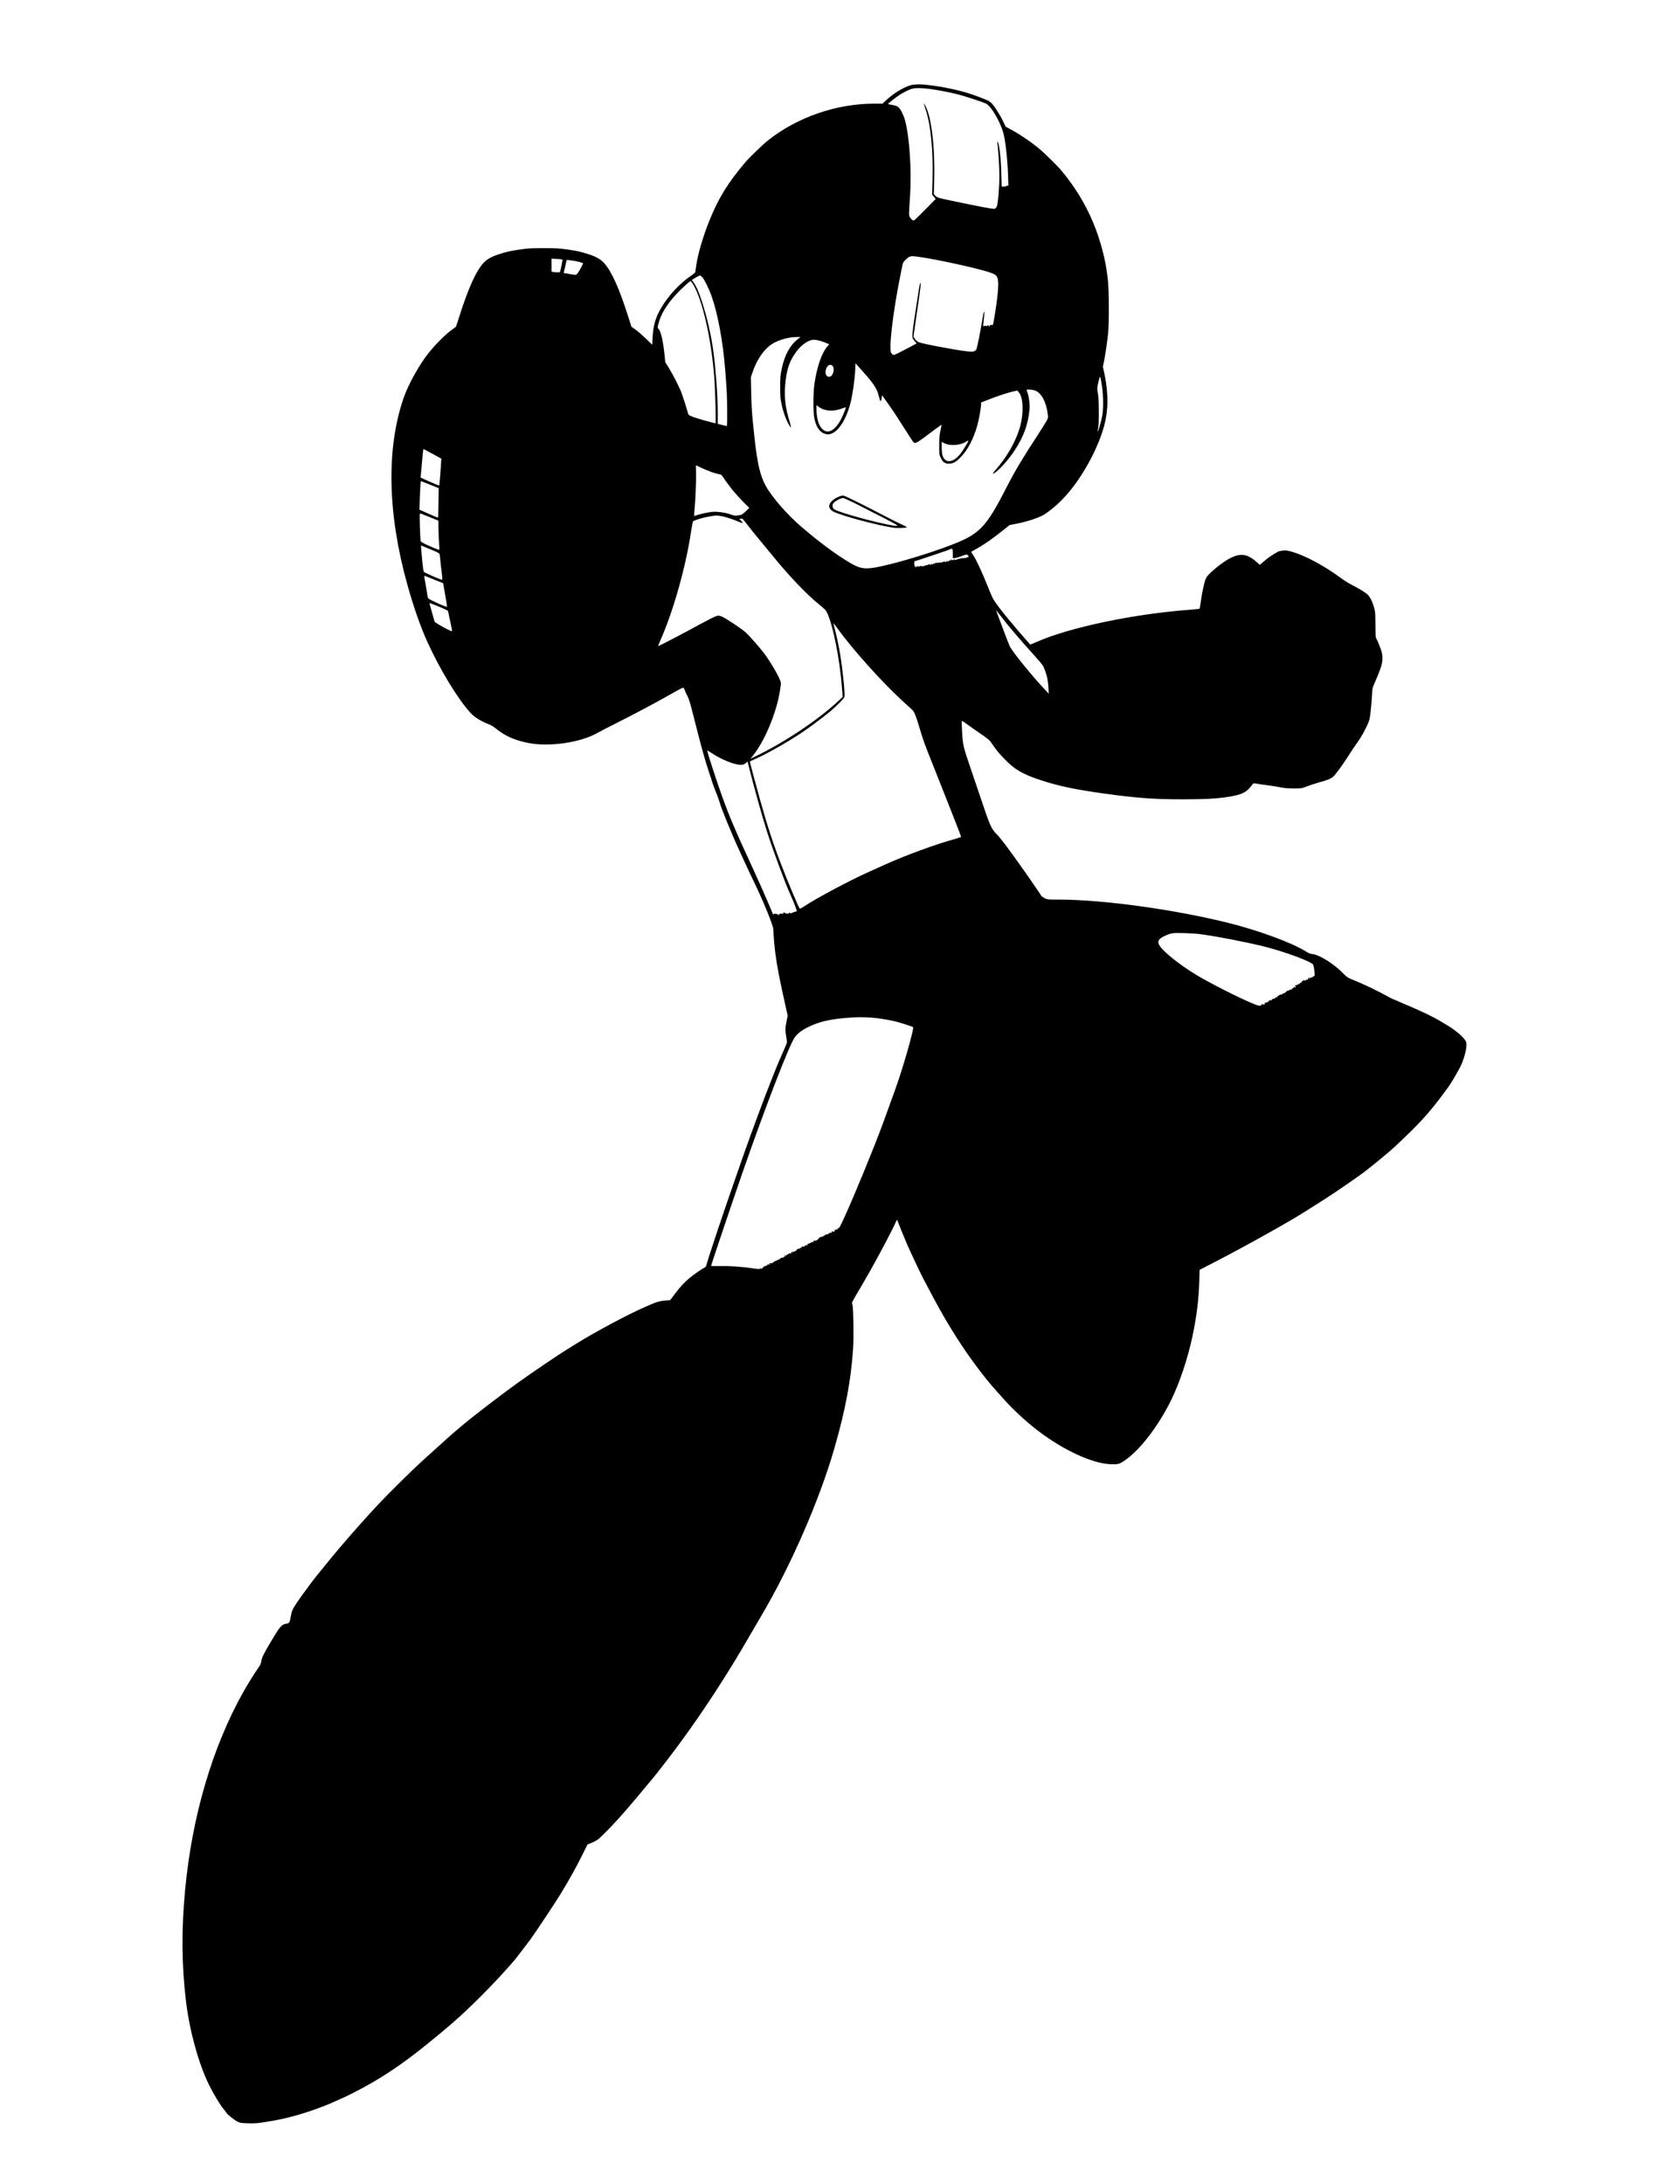 <?xml version="1.0" standalone="no"?>
<!DOCTYPE svg PUBLIC "-//W3C//DTD SVG 20010904//EN"
 "http://www.w3.org/TR/2001/REC-SVG-20010904/DTD/svg10.dtd">
<svg version="1.0" xmlns="http://www.w3.org/2000/svg"
 width="3031pt" height="3940pt" viewBox="0 0 3031 3940"
 preserveAspectRatio="xMidYMid meet">
<g transform="translate(0,3940) scale(0.1,-0.1)"
fill="#000000" stroke="none">
<path d="M16468 37870 c-113 -14 -331 -139 -471 -270 l-75 -70 -153 0 c-681
-1 -1384 -244 -1913 -663 -92 -73 -339 -311 -411 -397 -313 -370 -478 -637
-640 -1035 -120 -294 -218 -628 -245 -835 -6 -47 -13 -94 -15 -106 -3 -12 -33
-40 -74 -67 -208 -138 -413 -360 -550 -595 -95 -164 -137 -312 -148 -529 l-6
-123 -116 113 c-64 61 -149 135 -188 162 l-71 50 -65 205 c-157 492 -297 801
-428 944 -63 69 -150 118 -283 160 -161 50 -177 54 -368 83 -154 23 -202 26
-438 26 -236 0 -284 -3 -438 -26 -191 -29 -207 -33 -368 -83 -133 -42 -220
-91 -283 -160 -131 -143 -270 -449 -428 -944 l-66 -205 -89 -65 c-105 -77
-292 -265 -403 -405 -174 -219 -372 -577 -455 -820 -313 -916 -288 -2083 70
-3366 112 -402 238 -760 360 -1029 225 -496 544 -1022 775 -1278 74 -82 186
-152 340 -212 33 -13 83 -42 110 -65 170 -142 351 -223 609 -272 377 -71 936
12 1231 182 33 19 170 90 305 158 418 211 732 378 1090 581 144 82 155 86 168
69 7 -10 16 -29 19 -43 4 -13 23 -56 44 -95 30 -56 54 -137 123 -412 118 -471
198 -759 262 -948 30 -88 59 -177 64 -197 6 -21 36 -104 69 -185 32 -81 62
-164 66 -183 16 -76 219 -573 352 -860 19 -41 66 -142 103 -225 37 -82 112
-240 165 -350 172 -356 346 -783 347 -855 2 -82 20 -303 34 -410 34 -263 72
-459 195 -1010 l30 -135 -20 -99 c-25 -119 -26 -177 -5 -286 8 -46 13 -94 9
-107 -3 -13 -37 -95 -76 -181 -39 -86 -92 -211 -118 -277 -27 -66 -63 -156
-80 -200 -125 -312 -369 -971 -517 -1393 -41 -119 -111 -318 -154 -442 -206
-588 -461 -1353 -495 -1481 -15 -59 -21 -68 -53 -84 -41 -19 -181 -117 -262
-183 -89 -73 -159 -149 -258 -278 l-92 -122 -73 -5 c-97 -7 -154 -21 -240 -57
-39 -17 -99 -43 -132 -57 -306 -131 -902 -450 -1265 -676 -58 -37 -125 -78
-150 -93 -148 -90 -619 -409 -895 -607 -299 -215 -801 -600 -995 -764 -115
-97 -177 -149 -186 -158 -6 -5 -44 -39 -84 -75 -66 -58 -332 -299 -465 -420
-191 -175 -597 -576 -760 -750 -223 -239 -437 -478 -614 -685 -57 -66 -113
-131 -125 -145 -44 -51 -214 -258 -291 -355 -44 -55 -85 -106 -92 -113 -31
-32 -287 -378 -351 -473 -97 -145 -109 -172 -125 -269 -18 -112 -26 -126 -80
-134 -89 -13 -120 -52 -306 -369 -112 -190 -139 -248 -147 -313 -5 -34 -19
-66 -46 -104 -69 -96 -202 -310 -283 -455 -555 -992 -919 -2232 -1045 -3560
-68 -721 -63 -1356 16 -2015 63 -525 225 -1116 411 -1496 79 -162 204 -371
264 -442 31 -37 58 -72 60 -78 7 -20 141 -125 194 -152 46 -24 63 -26 195 -30
127 -3 169 0 332 27 214 35 314 56 494 105 269 73 569 182 802 292 40 19 75
34 78 34 3 0 83 39 177 86 468 235 886 511 1352 892 129 106 123 101 210 172
44 35 82 67 85 70 3 3 67 59 144 124 312 267 756 714 1072 1076 21 25 41 47
44 50 12 11 248 319 300 390 105 145 477 706 557 840 166 278 268 461 369 664
l104 209 69 27 c39 15 92 44 119 63 53 40 248 237 381 387 46 52 98 111 115
130 58 64 410 483 497 590 612 758 1214 1645 1754 2585 54 94 139 240 190 325
531 894 1057 2095 1330 3044 198 689 299 1224 336 1791 14 201 6 741 -11 798
-13 44 -29 11 157 327 66 113 133 230 150 260 16 30 61 111 100 180 104 185
317 593 360 689 36 81 37 83 46 55 9 -28 92 -232 164 -404 43 -102 241 -525
296 -630 288 -554 469 -869 705 -1224 192 -289 446 -622 615 -806 23 -25 75
-84 116 -130 173 -198 433 -439 656 -607 456 -343 958 -574 1287 -590 147 -7
174 2 307 102 256 193 563 599 779 1031 158 316 311 770 397 1179 75 356 112
657 122 982 l6 213 236 121 c553 284 1385 748 1669 931 28 18 80 51 114 72 63
39 153 97 258 164 181 116 563 379 688 473 169 129 474 381 567 469 39 37 112
107 163 156 329 313 509 520 797 919 48 67 156 250 210 355 73 146 125 350
110 438 -11 68 -176 216 -356 322 -30 17 -75 44 -100 59 -136 84 -363 192
-679 325 -113 48 -212 91 -221 95 -249 138 -486 252 -699 337 -86 34 -98 43
-193 138 -158 157 -408 310 -527 323 -40 4 -71 16 -115 44 -252 160 -866 386
-1427 524 -981 242 -2247 415 -3048 415 -192 0 -196 0 -246 27 -28 14 -55 35
-60 45 -9 18 -172 257 -272 399 -314 445 -452 629 -534 712 -94 96 -119 152
-286 652 -78 231 -163 485 -191 565 -117 340 -129 390 -142 603 -6 107 -10
201 -8 211 3 14 20 5 89 -45 47 -35 158 -113 247 -174 154 -106 164 -115 218
-194 78 -117 131 -179 261 -308 179 -176 350 -263 753 -383 302 -89 639 -152
1211 -225 452 -58 744 -76 1208 -76 389 0 609 11 807 42 248 38 334 77 422
189 50 65 48 64 108 51 22 -5 99 -17 170 -25 72 -9 180 -26 240 -38 83 -17
145 -23 255 -23 144 0 146 1 242 38 54 21 153 53 220 72 148 40 213 67 252
103 41 39 161 200 242 327 116 179 141 217 183 275 95 130 204 337 230 435 13
51 39 306 45 450 5 108 6 112 64 245 151 343 158 425 56 666 -20 49 -42 95
-48 103 -7 9 -11 94 -11 240 -1 200 -3 235 -22 302 -36 130 -85 219 -140 260
-65 47 -148 97 -268 159 -55 28 -138 80 -185 115 -305 226 -642 407 -889 480
-77 22 -107 27 -160 22 -36 -3 -77 -12 -91 -19 -91 -49 -180 -109 -250 -170
l-80 -69 -52 46 c-167 150 -289 170 -475 79 -138 -68 -383 -266 -436 -351 -33
-52 -76 -242 -108 -473 -6 -47 -14 -88 -18 -92 -3 -3 -76 -12 -161 -18 -1025
-75 -2192 -321 -2785 -585 -58 -26 -107 -46 -108 -44 -7 9 -181 208 -222 253
-6 6 -19 23 -30 37 -11 14 -41 50 -67 80 -174 202 -319 392 -358 469 -17 33
-67 151 -111 263 -91 226 -189 435 -244 516 -19 29 -34 55 -33 56 2 1 56 32
121 68 128 73 277 178 457 322 l115 92 115 22 c200 39 402 105 506 166 74 43
220 162 309 252 301 301 594 791 743 1240 109 328 120 656 36 1058 l-26 119
21 101 c23 113 54 323 73 495 20 187 17 803 -5 980 -25 206 -44 316 -83 470
-142 576 -394 1067 -778 1520 -48 56 -275 280 -346 341 -150 128 -358 272
-537 370 l-99 53 -51 107 c-61 126 -187 317 -220 332 -13 5 -23 14 -23 18 0 8
-174 78 -313 125 -213 73 -516 138 -782 169 -138 16 -195 17 -287 5z m343 -80
c171 -26 313 -54 464 -91 132 -33 458 -140 517 -170 89 -45 243 -304 306 -514
40 -133 78 -471 89 -777 l6 -188 -22 0 c-12 0 -20 -4 -17 -8 2 -4 -15 -8 -38
-8 l-43 0 -7 236 c-6 221 -22 398 -47 518 -11 56 -34 74 -24 20 15 -89 35
-420 35 -580 0 -216 -25 -509 -47 -555 -9 -21 -25 -36 -41 -40 -27 -6 -244 34
-762 143 -249 52 -267 57 -299 87 l-33 32 7 260 c13 523 -35 1010 -125 1257
-26 70 -60 135 -60 114 0 -5 16 -57 35 -117 89 -275 133 -734 119 -1252 l-7
-268 32 -40 32 -39 -183 -186 c-101 -102 -191 -190 -200 -195 -24 -13 -43 -3
-74 42 -30 44 -30 18 -4 414 29 446 -13 1059 -92 1345 -25 93 -77 196 -116
233 -23 22 -47 31 -106 42 -43 7 -80 15 -83 18 -8 8 152 132 237 184 41 25
106 58 145 74 61 25 83 28 171 29 56 0 161 -9 235 -20z m-195 -3030 c315 -46
984 -193 1216 -267 123 -39 151 -59 169 -124 23 -86 0 -339 -67 -731 -18 -104
-19 -107 -42 -101 -16 4 -27 0 -37 -13 -13 -18 -14 -18 -20 -2 -4 10 -11 15
-16 12 -5 -3 -7 -9 -4 -14 3 -5 -8 -5 -25 0 -17 5 -32 5 -35 -1 -17 -27 -20 2
-8 94 24 198 9 225 -21 37 -39 -242 -98 -533 -112 -555 -26 -40 -60 -47 -160
-35 -248 30 -825 140 -884 168 -19 9 -47 35 -63 57 l-27 40 30 210 c79 535
100 692 100 729 -1 74 -18 17 -39 -130 -11 -76 -30 -197 -41 -269 -42 -262
-70 -468 -70 -518 0 -44 5 -56 39 -97 l39 -46 -197 -105 c-108 -57 -205 -104
-215 -104 -10 0 -28 13 -40 28 -19 26 -21 41 -20 160 2 140 40 465 95 797 40
242 117 637 131 673 13 34 78 97 116 114 37 16 51 16 208 -7z m-6470 -43 c7
-7 -33 -206 -45 -226 -8 -12 -152 -1 -151 12 0 4 0 57 0 118 l0 111 95 -4 c52
-2 97 -7 101 -11z m213 -23 c70 -11 161 -37 161 -46 0 -5 -24 -52 -52 -104
-37 -65 -60 -96 -76 -100 -12 -4 -58 1 -102 10 -44 9 -90 16 -101 16 -17 0
-20 4 -15 23 3 12 16 66 28 120 l22 99 54 -7 c30 -4 66 -9 81 -11z m2311 -294
c36 -39 119 -207 164 -331 116 -324 210 -830 251 -1359 29 -364 34 -490 35
-748 0 -237 -1 -253 -17 -248 -10 3 -48 13 -85 22 l-68 16 0 190 c0 301 -36
803 -81 1128 -39 285 -111 600 -205 890 -53 167 -99 272 -149 341 l-34 48 67
41 c37 22 73 40 80 40 8 0 27 -14 42 -30z m-172 -120 c172 -262 344 -1025 392
-1735 12 -178 27 -690 22 -746 l-4 -37 -111 29 c-153 40 -273 77 -329 101 -42
18 -49 25 -58 62 -20 78 -102 331 -127 391 -45 108 -153 316 -217 419 l-63
101 -12 120 c-27 261 -67 438 -108 479 -21 21 -21 25 -9 77 46 187 148 358
333 558 77 83 239 231 253 231 3 0 20 -23 38 -50z m1895 -999 c-143 -113 -237
-286 -290 -537 -24 -115 -27 -150 -27 -324 0 -175 2 -208 27 -324 28 -130 80
-273 131 -360 15 -25 31 -46 35 -46 5 0 -4 42 -20 93 -88 277 -108 494 -73
765 28 224 79 356 196 514 89 120 220 208 310 208 51 0 141 -23 218 -56 l60
-26 -35 -40 c-101 -118 -188 -373 -231 -673 -25 -171 -25 -509 -1 -625 34
-163 99 -253 202 -281 166 -46 355 192 450 565 36 141 75 410 83 569 l7 142
112 -125 c217 -243 275 -330 309 -470 10 -41 21 -79 26 -84 10 -12 28 37 28
77 0 32 0 32 38 -22 20 -30 62 -89 93 -131 57 -78 215 -320 361 -552 75 -120
82 -128 111 -128 26 0 76 33 251 165 121 91 221 164 222 162 2 -2 -7 -48 -18
-102 -18 -80 -22 -134 -23 -270 0 -169 0 -170 30 -230 40 -78 71 -100 143
-100 75 0 121 24 203 105 134 132 244 340 313 592 30 109 66 312 66 368 l0 38
153 60 c153 61 331 118 441 143 l59 13 28 -32 c86 -96 91 -404 12 -657 -79
-252 -231 -515 -425 -736 -63 -72 -70 -86 -35 -68 81 44 254 234 367 404 169
257 250 480 275 756 8 82 -14 239 -41 305 -8 20 -12 39 -9 42 11 11 97 3 146
-13 116 -39 207 -209 234 -438 7 -56 6 -60 -38 -135 -24 -43 -92 -149 -149
-237 -249 -380 -407 -643 -536 -895 -408 -796 -501 -890 -1102 -1113 -357
-132 -818 -272 -1150 -347 -302 -69 -395 -61 -587 51 -256 151 -560 375 -883
653 -260 223 -535 539 -646 742 -97 176 -150 399 -198 834 -49 443 -57 549
-63 835 l-6 290 31 92 c80 238 221 434 374 521 113 64 283 110 411 111 l79 1
-49 -39z m627 -481 c43 -43 15 -175 -42 -194 -59 -21 -100 43 -78 124 21 78
78 112 120 70z m4862 -370 c26 -175 28 -408 4 -535 -18 -95 -74 -290 -82 -283
-2 3 1 31 8 64 19 93 16 518 -4 626 -17 90 -15 121 23 261 12 43 14 45 22 25
5 -13 18 -84 29 -158z m-5050 -405 c103 -47 238 -44 368 9 33 13 60 20 60 15
0 -28 -74 -199 -114 -262 -130 -210 -273 -229 -365 -49 -28 55 -51 179 -51
273 l0 82 23 -21 c12 -11 48 -33 79 -47z m2638 -580 c0 -17 -101 -180 -147
-238 -128 -159 -274 -171 -318 -24 -9 30 -15 90 -15 147 l0 97 52 -26 c101
-50 284 -36 383 28 31 20 45 25 45 16z m-9668 -232 l160 -87 -6 -106 c-9 -154
-28 -380 -32 -380 -9 0 -161 63 -243 101 l-93 43 5 51 c3 27 14 143 23 258 10
114 20 207 22 207 2 0 76 -39 164 -87z m5039 -331 c47 -17 106 -33 130 -37 40
-6 48 -12 74 -53 32 -50 129 -182 167 -228 73 -87 165 -188 231 -253 l76 -74
-66 -63 c-57 -54 -74 -64 -112 -69 -25 -3 -56 -7 -69 -9 -13 -2 -58 10 -100
26 -84 31 -251 53 -332 42 -88 -11 -206 -37 -258 -56 -29 -11 -56 -18 -58 -15
-3 3 -1 47 5 98 17 154 33 527 29 676 l-3 139 100 -47 c55 -26 139 -61 186
-77z m-5085 -225 l159 -64 -4 -264 c-2 -145 -5 -265 -6 -267 -4 -4 -96 34
-229 94 l-109 49 7 210 c6 184 14 305 21 305 1 0 73 -29 161 -63z m-86 -554
c8 -3 66 -26 128 -51 l112 -46 0 -115 c0 -64 5 -181 10 -260 6 -79 8 -147 5
-149 -6 -6 -79 23 -225 89 -81 38 -106 53 -111 72 -9 35 -22 473 -15 486 5 7
19 6 44 -5 20 -9 44 -18 52 -21z m5338 -13 c72 -12 216 -58 315 -102 38 -16
71 -27 75 -24 3 4 -9 21 -27 40 l-32 33 25 5 c32 6 29 8 106 -92 70 -93 139
-177 300 -371 58 -69 132 -159 165 -200 294 -364 620 -705 847 -888 106 -86
119 -99 146 -160 105 -229 225 -842 263 -1345 l12 -160 -65 -61 c-366 -347
-995 -767 -1531 -1022 l-68 -32 50 62 c167 210 329 557 430 919 37 133 75 352
68 394 -13 77 -178 365 -308 536 -84 109 -254 302 -323 366 -75 68 -360 258
-431 287 -55 22 -60 22 -107 8 -27 -8 -165 -78 -306 -155 -280 -154 -733 -390
-738 -385 -2 2 18 53 45 115 233 526 462 1346 552 1974 14 93 28 157 36 164
24 20 175 66 278 84 120 22 142 23 223 10z m-5366 -549 c24 -11 96 -41 162
-68 81 -33 121 -54 126 -68 4 -11 10 -60 14 -110 4 -49 15 -150 25 -222 13
-99 14 -133 5 -133 -14 0 -185 70 -240 99 -22 11 -51 24 -65 30 -24 9 -28 17
-38 93 -12 85 -39 398 -34 398 1 0 22 -9 45 -19z m9548 -126 l0 -85 30 0 c17
0 74 16 126 36 90 33 97 34 114 19 24 -21 15 -48 -12 -39 -15 4 -18 3 -13 -7
6 -9 2 -11 -12 -7 -11 3 -28 1 -38 -5 -14 -7 -16 -7 -10 3 5 9 4 11 -3 6 -12
-7 -41 -15 -77 -20 -11 -1 -30 -8 -42 -14 -16 -9 -22 -9 -26 1 -3 9 -7 9 -20
-2 -14 -11 -20 -11 -32 -1 -12 10 -15 9 -15 -5 0 -14 -3 -15 -15 -5 -9 7 -18
10 -22 6 -3 -3 0 -6 8 -6 8 0 3 -6 -11 -13 -21 -11 -26 -11 -32 2 -6 14 -7 13
-7 -1 -1 -21 -41 -25 -42 -5 0 9 -2 9 -6 0 -5 -14 -41 -22 -119 -26 -28 -2
-62 -11 -75 -20 -22 -16 -24 -16 -31 0 -6 16 -7 16 -7 2 -1 -9 -8 -19 -15 -22
-10 -4 -13 -1 -9 8 4 13 1 13 -23 0 -16 -8 -39 -15 -51 -15 -12 0 -25 -5 -28
-10 -4 -6 -21 -8 -42 -4 -25 5 -38 3 -44 -7 -7 -12 -9 -12 -9 0 0 11 -3 11
-17 0 -11 -10 -14 -10 -9 -1 4 6 2 12 -3 12 -6 0 -11 -8 -12 -17 0 -11 -3 -13
-6 -5 -2 6 -9 12 -14 12 -6 0 -7 -6 -3 -12 5 -9 4 -10 -3 -3 -18 17 -26 105
-11 109 80 23 583 192 613 206 72 34 75 31 75 -65z m-9488 -419 c18 -8 92 -38
163 -66 l130 -52 37 -211 c20 -116 35 -213 33 -215 -6 -6 -103 33 -231 94 -98
46 -112 56 -116 81 -9 50 -58 337 -62 361 -4 26 2 27 46 8z m143 -511 c108
-41 229 -96 236 -107 4 -6 10 -29 13 -52 4 -22 20 -101 37 -175 16 -74 27
-136 25 -138 -13 -13 -316 154 -316 174 0 1 -20 73 -45 160 -25 86 -45 161
-45 166 0 5 8 6 18 2 9 -4 44 -18 77 -30z m10211 -200 c134 -176 315 -389 606
-713 145 -160 157 -178 187 -255 42 -109 60 -199 67 -327 l5 -105 -66 70
c-231 244 -586 682 -634 780 -24 51 -68 164 -246 640 -11 27 -1 16 81 -90z
m-2940 -232 c267 -368 764 -923 1131 -1266 98 -91 190 -175 204 -186 39 -30
73 -111 130 -304 74 -253 84 -281 274 -756 258 -648 485 -1227 485 -1238 0 -5
-55 -24 -122 -43 -322 -87 -869 -287 -1238 -453 -80 -36 -221 -100 -315 -142
-347 -156 -919 -461 -1165 -622 -35 -24 -68 -39 -72 -35 -20 20 -216 486 -334
795 -144 373 -247 689 -374 1142 -90 321 -190 696 -190 711 0 6 26 21 58 34
184 74 583 298 864 483 132 87 392 281 513 381 134 112 263 243 270 275 13 61
-33 508 -80 784 -27 157 -73 369 -104 480 -10 37 -17 67 -16 67 1 0 38 -48 81
-107z m-2273 -2242 c112 -75 286 -158 391 -186 136 -36 177 -33 232 17 l21 19
22 -88 c90 -362 244 -912 337 -1203 92 -286 318 -898 394 -1065 75 -165 141
-335 135 -345 -4 -6 -12 -9 -18 -7 -7 2 -30 -5 -51 -16 -33 -16 -43 -17 -59
-7 -16 10 -19 9 -15 -2 4 -8 -3 -14 -19 -14 -23 -2 -23 -1 -6 13 13 11 11 11
-9 -1 -21 -12 -28 -13 -28 -4 0 7 -11 14 -26 14 -21 2 -23 0 -9 -10 12 -9 7
-11 -29 -10 -30 1 -46 -3 -50 -12 -3 -8 -10 -14 -16 -14 -6 0 -8 5 -4 12 5 8
2 9 -9 5 -10 -3 -17 -2 -17 2 0 5 -8 8 -17 6 -10 -2 -24 -4 -31 -4 -8 -1 -10
-6 -6 -13 4 -8 3 -10 -2 -5 -5 5 -9 12 -10 15 0 4 -6 18 -12 32 -6 14 -50 117
-98 230 -48 113 -169 384 -270 603 -306 662 -410 907 -543 1280 -103 287 -261
775 -261 803 0 9 15 1 83 -45z m8822 -3266 c319 -44 805 -139 1139 -221 375
-93 874 -279 890 -331 19 -66 34 -215 20 -201 -3 4 -15 -3 -26 -14 -11 -11
-26 -17 -33 -14 -7 2 -16 -2 -19 -10 -3 -8 -11 -14 -18 -14 -9 0 -8 3 2 10 13
8 12 10 -2 10 -11 0 -18 -8 -18 -20 0 -12 -5 -17 -14 -14 -7 3 -20 -2 -29 -11
-10 -9 -18 -11 -22 -5 -3 5 -11 10 -16 10 -6 0 -7 -4 -4 -10 3 -6 -4 -10 -17
-10 -14 0 -19 -3 -11 -8 8 -5 2 -12 -18 -21 -16 -7 -27 -17 -24 -22 4 -5 -1
-6 -9 -3 -9 3 -16 2 -16 -4 0 -5 -13 -12 -30 -15 -16 -4 -30 -11 -30 -17 0 -6
5 -8 10 -5 6 3 10 2 10 -3 0 -17 -13 -22 -28 -9 -13 9 -14 9 -8 0 4 -8 2 -13
-6 -13 -7 0 -19 -9 -26 -20 -7 -11 -17 -20 -23 -20 -8 0 -7 6 2 18 7 9 0 5
-15 -10 -28 -29 -43 -37 -30 -16 4 7 -7 2 -24 -10 -17 -13 -34 -27 -37 -32 -4
-6 -13 -10 -21 -10 -9 0 -22 -7 -31 -16 -9 -8 -21 -13 -29 -10 -7 3 -18 -2
-24 -9 -7 -8 -16 -13 -20 -10 -4 3 -10 -4 -13 -15 -3 -13 -11 -18 -20 -14 -8
3 -17 -2 -21 -11 -3 -9 -11 -15 -18 -14 -21 3 -48 -12 -42 -23 4 -6 -2 -7 -16
-3 -15 5 -20 4 -16 -4 5 -7 1 -9 -9 -5 -11 5 -18 0 -22 -15 -5 -18 -8 -19 -21
-9 -12 10 -14 10 -8 1 5 -9 -1 -13 -18 -13 -14 0 -26 -5 -26 -11 0 -5 6 -7 13
-3 9 6 8 3 -1 -9 -10 -12 -19 -14 -38 -6 -17 6 -23 6 -19 -1 3 -6 -6 -15 -21
-21 -24 -9 -45 -3 -144 37 -240 97 -767 365 -1018 516 -283 171 -572 399 -654
517 -55 78 -35 127 71 178 127 60 149 64 361 59 107 -3 245 -12 305 -21z
m-5939 -1505 c139 -11 310 -39 439 -71 88 -22 282 -85 303 -97 10 -7 9 -27 -8
-102 -30 -134 -120 -450 -202 -710 -63 -199 -113 -340 -333 -940 -154 -420
-500 -1262 -683 -1665 -85 -187 -101 -215 -120 -215 -6 0 -12 -7 -15 -15 -4
-8 -15 -12 -26 -10 -11 2 -20 1 -20 -3 3 -20 -3 -30 -21 -35 -11 -3 -18 -1
-14 4 3 5 1 9 -5 9 -5 0 -13 -9 -16 -21 -5 -14 -10 -18 -17 -11 -7 7 -16 4
-29 -9 -10 -10 -30 -19 -43 -19 -13 0 -29 -7 -36 -15 -7 -8 -19 -15 -27 -15
-8 0 -11 -4 -8 -10 3 -6 -1 -7 -10 -4 -8 4 -21 1 -29 -5 -7 -6 -16 -8 -19 -4
-4 3 -7 -1 -7 -11 0 -9 -4 -14 -10 -11 -5 3 -10 -1 -10 -9 0 -9 -7 -16 -16
-16 -8 0 -13 -4 -10 -8 3 -4 -9 -7 -26 -6 -23 2 -32 -3 -35 -17 -4 -14 -9 -17
-18 -9 -9 8 -14 6 -19 -5 -3 -8 -14 -15 -25 -15 -11 0 -23 -5 -26 -10 -4 -6
-11 -8 -16 -5 -5 3 -6 0 -3 -8 3 -8 0 -18 -7 -23 -8 -4 -10 -3 -5 4 11 18 -6
14 -34 -8 -19 -14 -28 -16 -40 -7 -8 6 -12 7 -8 3 9 -11 -46 -47 -75 -49 -11
-1 -24 -11 -29 -23 -6 -13 -16 -20 -24 -17 -8 3 -14 -1 -14 -8 0 -11 -3 -11
-10 1 -8 13 -10 12 -10 -4 0 -15 -3 -16 -15 -6 -14 12 -20 5 -17 -21 1 -4 -7
-5 -18 -2 -11 3 -27 -2 -35 -11 -9 -9 -21 -14 -26 -11 -5 4 -9 -1 -9 -11 0
-14 -3 -14 -15 -4 -9 7 -18 10 -22 6 -3 -3 -1 -6 5 -6 7 0 12 -5 12 -12 0 -6
-3 -8 -7 -5 -3 4 -11 0 -18 -9 -6 -9 -25 -17 -42 -17 -22 -1 -29 -6 -25 -16 3
-9 1 -12 -5 -8 -6 4 -18 1 -26 -7 -8 -8 -17 -12 -21 -9 -3 4 -6 2 -6 -3 0 -5
-9 -10 -20 -11 -11 -1 -29 -11 -42 -22 -21 -20 -38 -26 -67 -21 -9 1 -12 -4
-8 -14 4 -10 1 -16 -8 -16 -9 0 -12 6 -8 18 3 9 -6 2 -21 -17 -14 -19 -26 -28
-26 -20 0 11 -2 11 -9 1 -4 -7 -14 -12 -21 -10 -8 2 -14 -3 -15 -9 0 -7 -4
-13 -9 -12 -5 0 -14 -7 -19 -16 -8 -14 -11 -15 -18 -4 -8 12 -10 12 -18 1 -7
-12 -30 -10 -137 6 -175 28 -418 44 -597 40 -81 -2 -147 -1 -147 2 0 21 360
1089 575 1710 400 1151 831 2267 932 2412 45 65 118 124 222 177 197 101 391
150 706 176 195 16 303 17 461 5z"/>
<path d="M15102 30425 c-160 -81 -188 -195 -62 -257 157 -77 780 -244 1073
-288 78 -12 247 -5 247 9 0 4 -33 22 -72 39 -40 18 -165 80 -278 138 -578 299
-771 394 -804 394 -18 0 -65 -16 -104 -35z m328 -108 c102 -51 320 -162 485
-247 268 -139 296 -155 264 -158 -77 -7 -639 129 -949 230 -186 60 -209 75
-210 135 0 40 32 72 114 113 39 20 67 28 85 24 14 -3 109 -47 211 -97z"/>
</g>
</svg>
